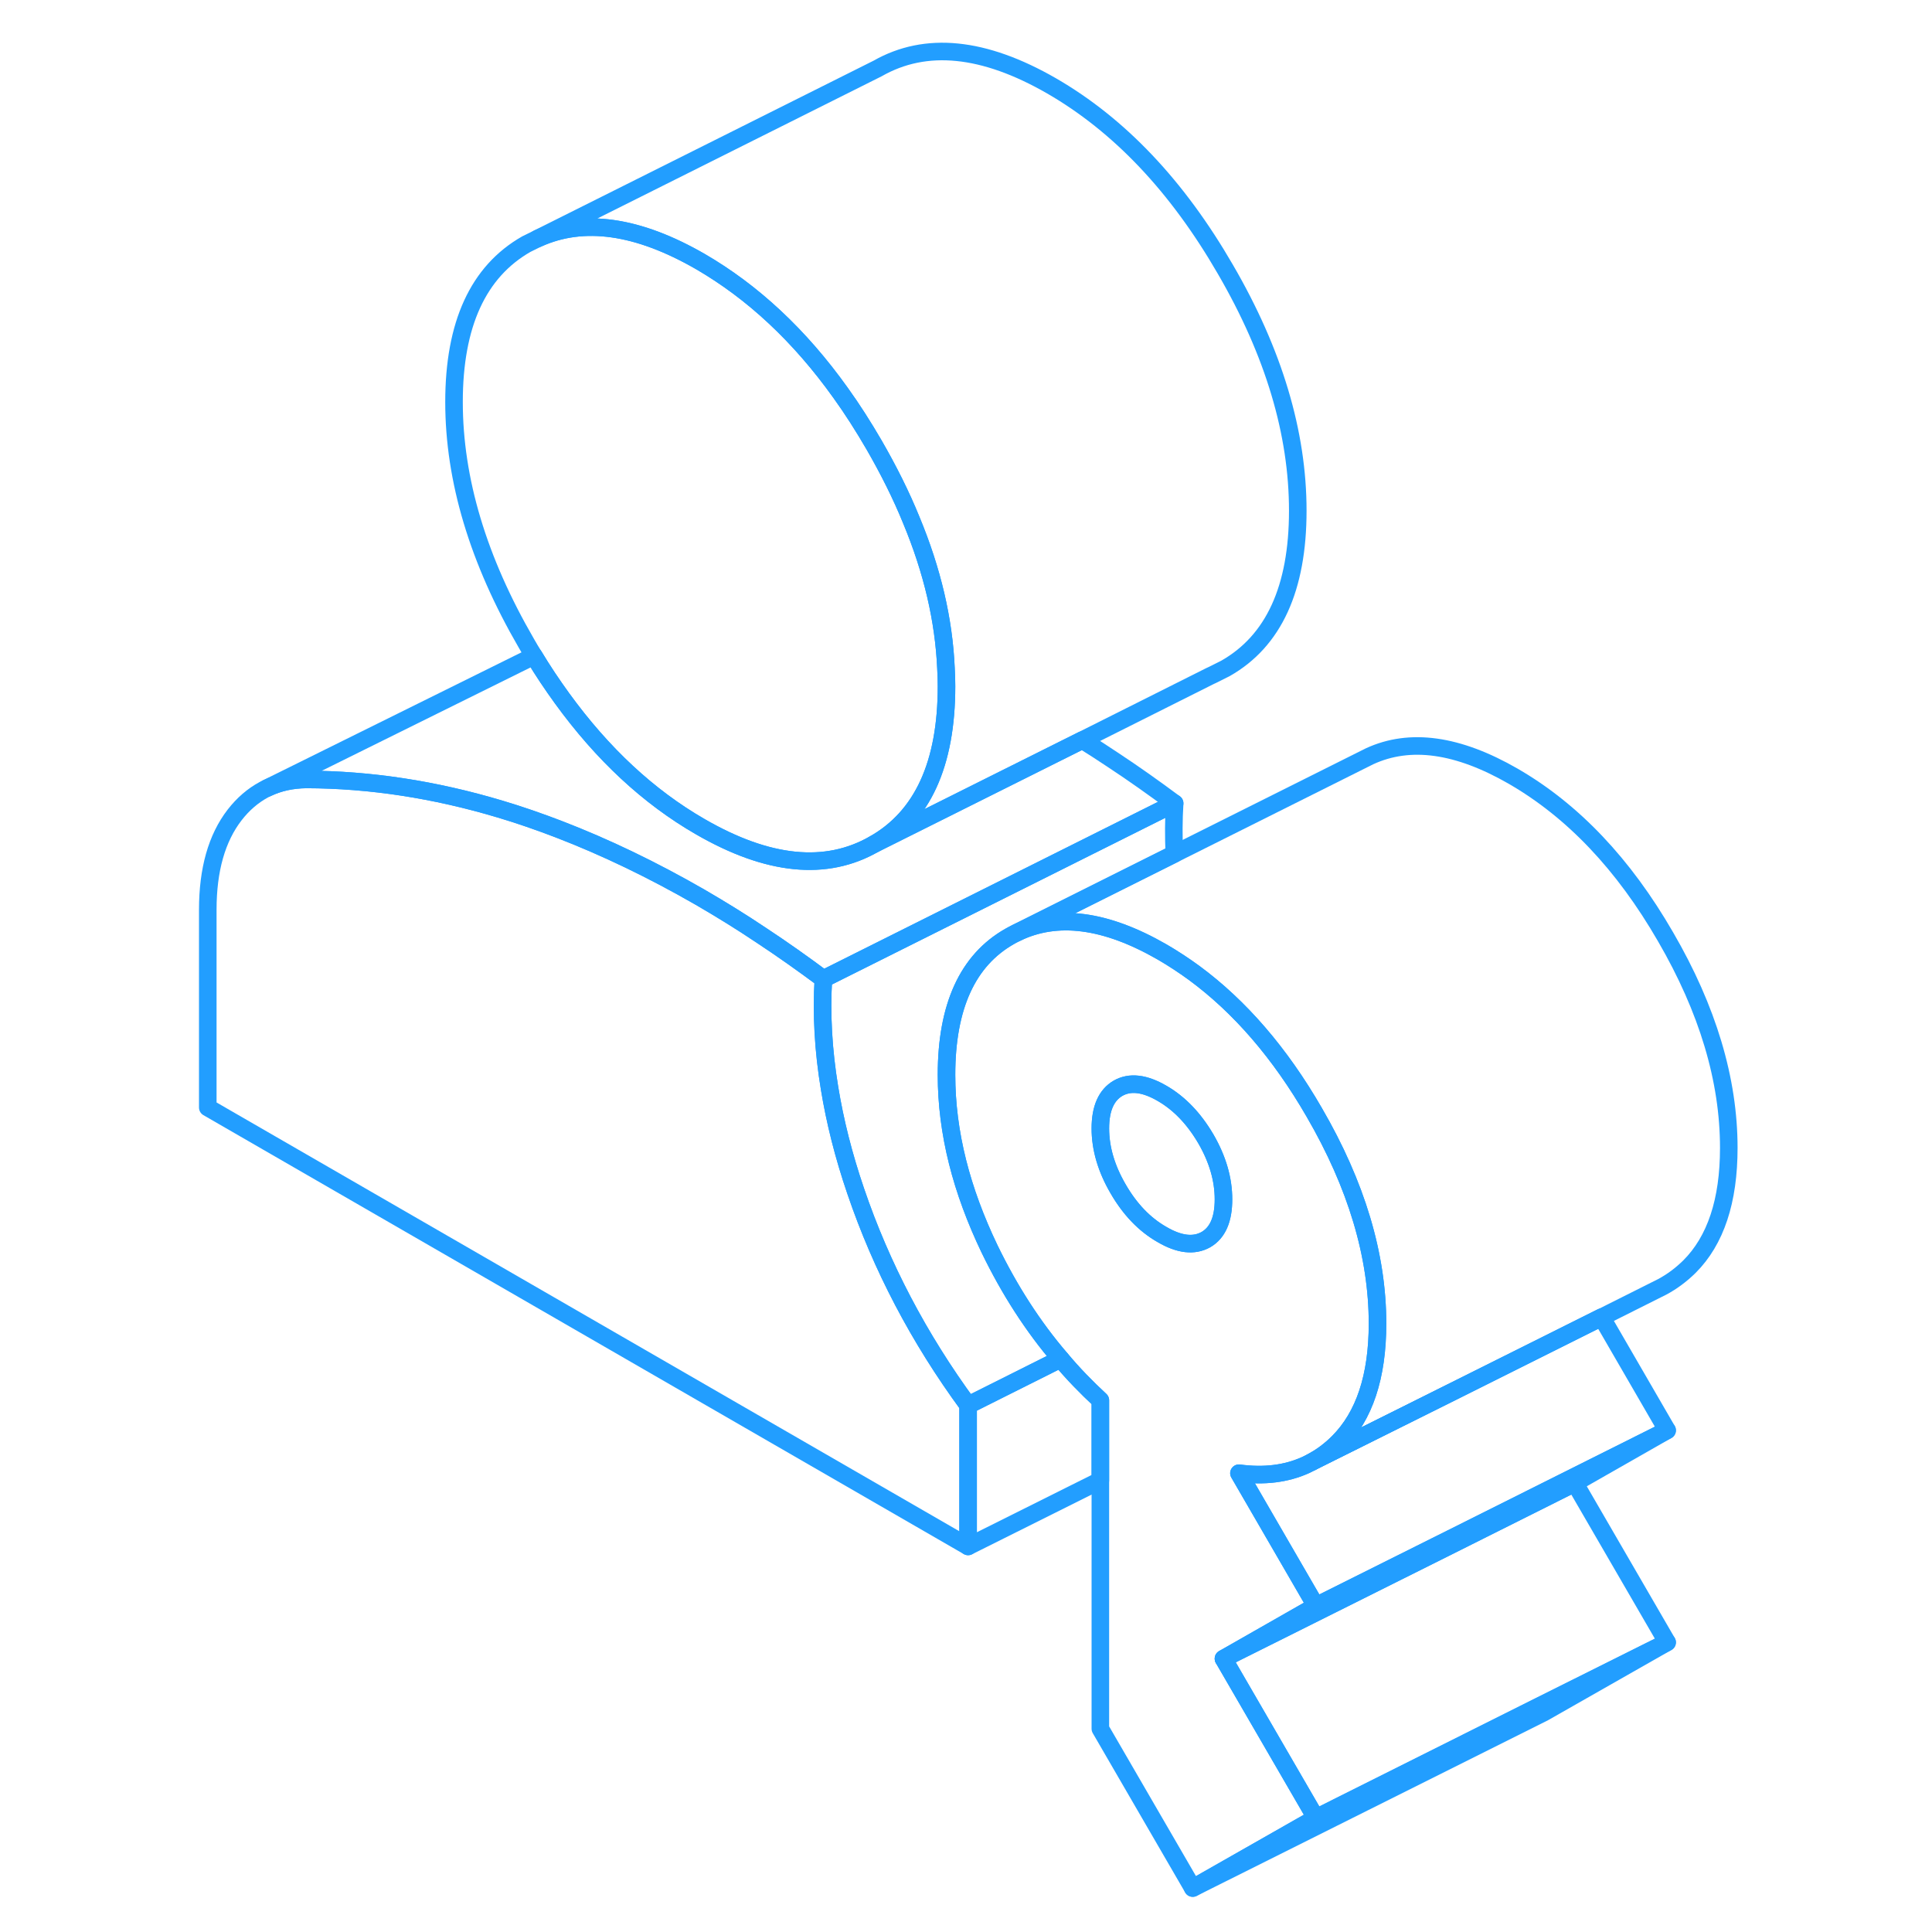 <svg width="48" height="48" viewBox="0 0 92 110" fill="none" xmlns="http://www.w3.org/2000/svg" stroke-width="1px" stroke-linecap="round" stroke-linejoin="round"><path d="M65.35 83.408L65.69 83.238C66.23 82.948 66.73 82.578 67.19 82.118C68.68 80.628 69.43 78.378 69.43 75.358C69.43 71.478 68.23 67.468 65.83 63.338C63.88 59.958 61.59 57.308 58.98 55.388C58.39 54.958 57.78 54.558 57.16 54.198C53.94 52.348 51.18 51.988 48.86 53.118L48.78 53.158C48.68 53.208 48.58 53.258 48.48 53.318C46.09 54.678 44.89 57.308 44.89 61.198C44.89 62.828 45.1 64.488 45.52 66.158C45.93 67.788 46.54 69.438 47.34 71.108C48.47 73.438 49.81 75.528 51.39 77.368C52.09 78.208 52.85 78.988 53.65 79.728V98.428L58.91 107.498L65.92 103.508L60.66 94.438L65.92 91.438L61.54 83.878C62.96 84.068 64.23 83.918 65.35 83.408ZM59.66 70.578C58.98 70.958 58.15 70.868 57.16 70.288C56.16 69.718 55.33 68.848 54.66 67.688C53.99 66.538 53.65 65.388 53.65 64.248C53.65 63.108 53.99 62.348 54.66 61.958C55.33 61.578 56.16 61.668 57.16 62.248C58.15 62.818 58.98 63.688 59.66 64.848C60.33 66.008 60.66 67.148 60.66 68.288C60.66 69.428 60.33 70.188 59.66 70.578Z" stroke="#229EFF" stroke-linejoin="round"/><path d="M59.66 64.848C58.98 63.688 58.15 62.818 57.16 62.248C56.16 61.668 55.33 61.578 54.66 61.958C53.99 62.348 53.65 63.108 53.65 64.248C53.65 65.388 53.99 66.538 54.66 67.688C55.33 68.848 56.16 69.718 57.16 70.288C58.15 70.868 58.98 70.958 59.66 70.578C60.33 70.188 60.66 69.428 60.66 68.288C60.66 67.148 60.33 66.008 59.66 64.848Z" stroke="#229EFF" stroke-linejoin="round"/><path d="M85.92 93.508L78.91 97.498L58.91 107.498L65.92 103.508L78.69 97.118L85.92 93.508Z" stroke="#229EFF" stroke-linejoin="round"/><path d="M85.92 93.508L78.69 97.118L65.92 103.508L60.66 94.438L73.65 87.948L80.66 84.438L85.92 93.508Z" stroke="#229EFF" stroke-linejoin="round"/><path d="M85.92 81.438L80.66 84.438L73.65 87.948L60.66 94.438L65.92 91.438L73.65 87.578L85.92 81.438Z" stroke="#229EFF" stroke-linejoin="round"/><path d="M85.92 81.438L73.65 87.578L65.92 91.438L61.54 83.878C62.96 84.068 64.23 83.918 65.35 83.408L65.69 83.238L65.92 83.118L73.65 79.268L82.19 74.998L85.92 81.438Z" stroke="#229EFF" stroke-linejoin="round"/><path d="M44.89 61.198C44.89 62.828 45.1 64.488 45.52 66.158C45.93 67.788 46.54 69.438 47.34 71.108C48.47 73.438 49.81 75.528 51.39 77.368L46.12 80.008C43.31 76.178 41.18 72.108 39.72 67.818C39.03 65.798 38.54 63.848 38.23 61.948C37.87 59.798 37.76 57.728 37.88 55.738L57.88 45.738C57.82 46.678 57.82 47.638 57.86 48.618L48.86 53.118L48.78 53.158C48.68 53.208 48.58 53.258 48.48 53.318C46.09 54.678 44.89 57.308 44.89 61.198Z" stroke="#229EFF" stroke-linejoin="round"/><path d="M46.12 80.008V88.048L2.83 63.058V51.798C2.83 49.518 3.34 47.718 4.36 46.398C4.84 45.778 5.4 45.298 6.03 44.958L6.21 44.868C6.88 44.548 7.62 44.388 8.44 44.378C12.06 44.388 15.74 44.948 19.48 46.068C20.59 46.398 21.71 46.788 22.83 47.218C25.48 48.238 28.16 49.528 30.87 51.088C32.04 51.768 33.21 52.488 34.37 53.268C35.54 54.038 36.71 54.868 37.88 55.738C37.76 57.728 37.88 59.798 38.23 61.948C38.54 63.848 39.03 65.798 39.72 67.818C41.18 72.108 43.31 76.178 46.12 80.008Z" stroke="#229EFF" stroke-linejoin="round"/><path d="M57.88 45.738L37.88 55.738C36.71 54.868 35.54 54.038 34.37 53.268C33.21 52.488 32.04 51.768 30.87 51.088C28.16 49.528 25.48 48.238 22.83 47.218C21.71 46.788 20.59 46.398 19.48 46.068C15.74 44.948 12.06 44.388 8.44 44.378C7.62 44.388 6.88 44.548 6.21 44.868L21.4 37.348C21.91 38.198 22.45 38.998 23 39.758C25.3 42.928 27.92 45.368 30.87 47.068C34.73 49.298 38.03 49.628 40.77 48.058L52.62 42.138C53.21 42.508 53.79 42.878 54.37 43.268C55.54 44.038 56.71 44.868 57.88 45.738Z" stroke="#229EFF" stroke-linejoin="round"/><path d="M44.89 39.078C44.89 43.498 43.52 46.498 40.77 48.058C38.03 49.628 34.73 49.298 30.87 47.068C27.92 45.368 25.3 42.928 23 39.758C22.45 38.998 21.91 38.198 21.4 37.348C21.25 37.118 21.11 36.868 20.97 36.628C18.22 31.888 16.85 27.308 16.85 22.888C16.85 18.468 18.22 15.468 20.97 13.898L21.62 13.578C24.22 12.398 27.31 12.838 30.87 14.888C33.87 16.628 36.54 19.118 38.86 22.368C39.53 23.298 40.16 24.288 40.77 25.338C41.6 26.778 42.31 28.198 42.88 29.598C44.08 32.478 44.74 35.298 44.86 38.058C44.88 38.398 44.89 38.738 44.89 39.078Z" stroke="#229EFF" stroke-linejoin="round"/><path d="M64.89 29.078C64.89 33.498 63.52 36.498 60.77 38.058L60.01 38.438L59.9 38.488L52.62 42.138L40.77 48.058C43.52 46.498 44.89 43.498 44.89 39.078C44.89 38.738 44.88 38.398 44.86 38.058C44.74 35.298 44.08 32.478 42.88 29.598C42.31 28.198 41.6 26.778 40.77 25.338C40.16 24.288 39.53 23.298 38.86 22.368C36.54 19.118 33.87 16.628 30.87 14.888C27.31 12.838 24.22 12.398 21.62 13.578L40.97 3.898C43.71 2.338 47.01 2.668 50.87 4.888C54.73 7.118 58.03 10.598 60.77 15.338C63.52 20.068 64.89 24.648 64.89 29.078Z" stroke="#229EFF" stroke-linejoin="round"/><path d="M53.65 79.728V84.288L46.12 88.048V80.008L51.39 77.368C52.09 78.208 52.85 78.988 53.65 79.728Z" stroke="#229EFF" stroke-linejoin="round"/><path d="M89.43 65.358C89.43 68.378 88.68 70.628 87.19 72.118C86.71 72.588 86.2 72.968 85.64 73.268L82.19 74.998L65.92 83.118L65.69 83.238C66.23 82.948 66.73 82.578 67.19 82.118C68.68 80.628 69.43 78.378 69.43 75.358C69.43 71.478 68.23 67.468 65.83 63.338C63.88 59.958 61.59 57.308 58.98 55.388C58.391 54.958 57.78 54.558 57.16 54.198C53.94 52.348 51.18 51.988 48.86 53.118L68.981 43.058C71.281 41.998 74 42.378 77.16 44.198C80.55 46.158 83.44 49.198 85.83 53.338C88.23 57.468 89.43 61.478 89.43 65.358Z" stroke="#229EFF" stroke-linejoin="round"/><path d="M82.19 74.998L73.65 79.268L65.92 83.118L82.19 74.998Z" stroke="#229EFF" stroke-linejoin="round"/></svg>
